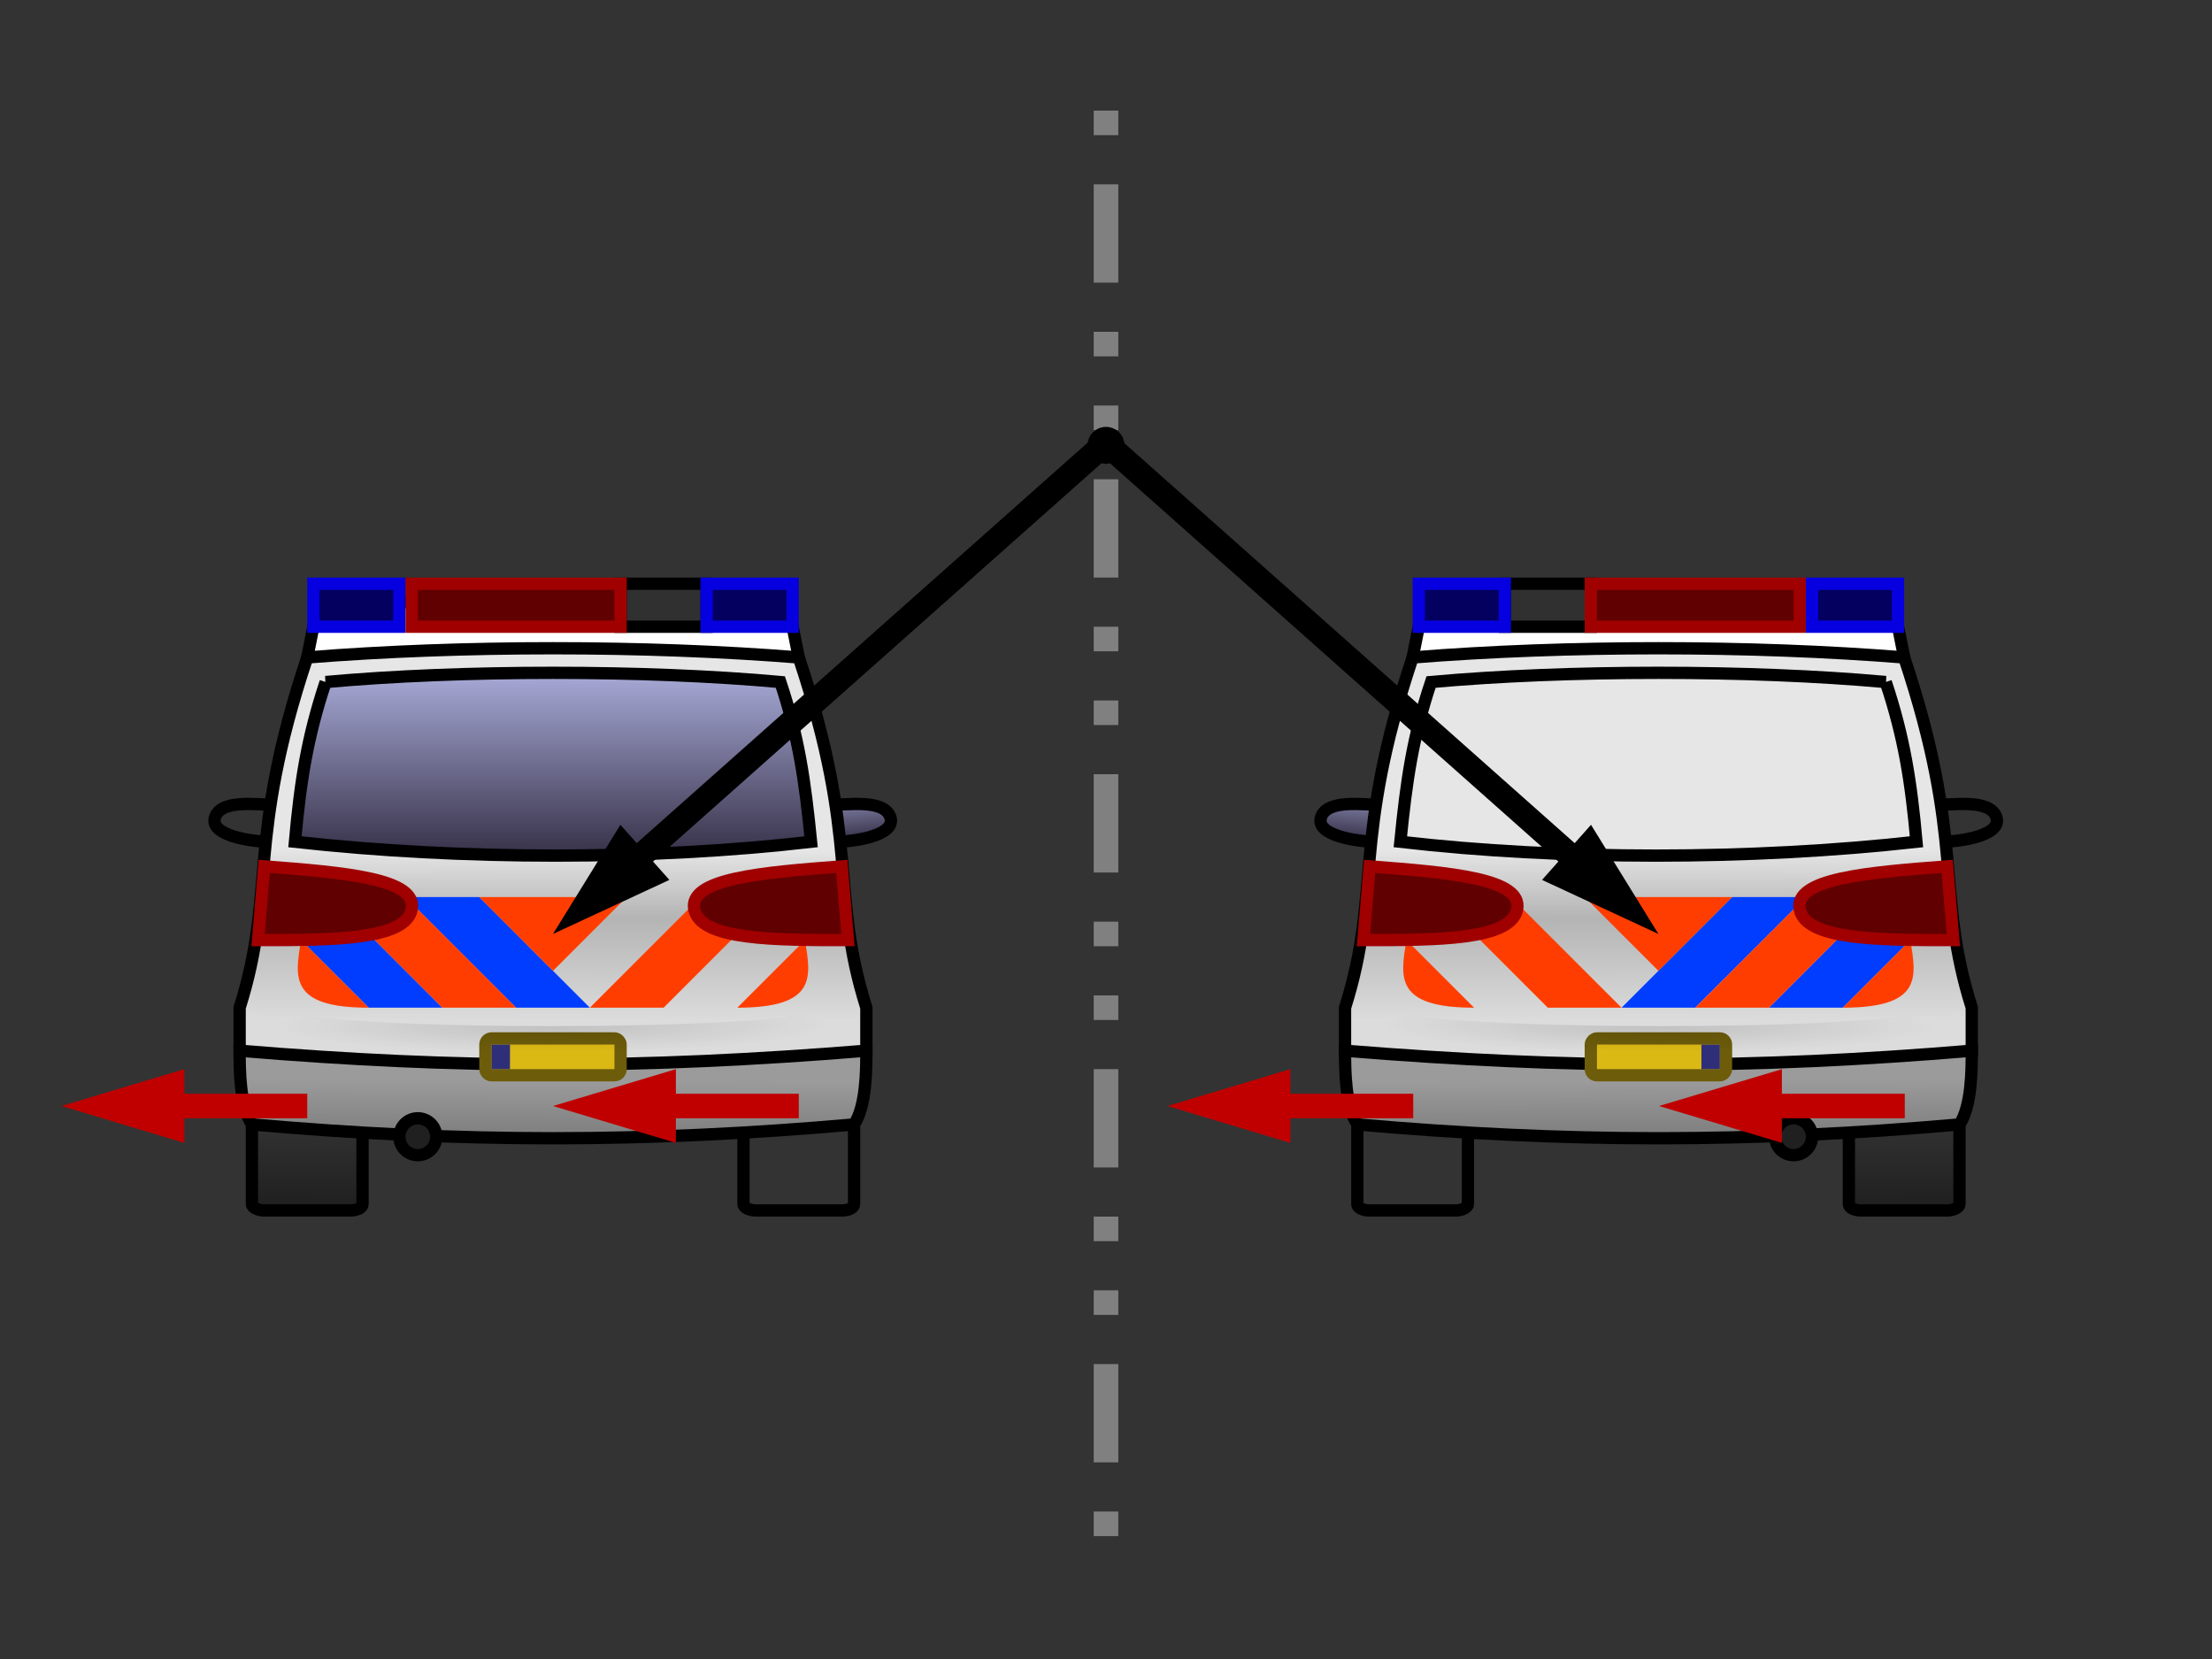<svg height="135" width="180" xmlns="http://www.w3.org/2000/svg" xmlns:xlink="http://www.w3.org/1999/xlink"><rect width="100%" height="100%" fill="#333333" stroke="none"/><linearGradient id="a"><stop offset="0" stop-color="#202020"/><stop offset="1" stop-color="#303030"/></linearGradient><linearGradient id="b"><stop offset="0" stop-color="#3a344c"/><stop offset="1" stop-color="#a8abd8"/></linearGradient><linearGradient id="c" gradientUnits="userSpaceOnUse" x1="45" x2="45" xlink:href="#b" y1="53.237" y2="38.636"/><linearGradient id="d" gradientUnits="userSpaceOnUse" x1="44.982" x2="45" y1="76.163" y2="71.938"><stop offset="0" stop-color="#808080"/><stop offset="1" stop-color="#9b9b9b"/></linearGradient><linearGradient id="e" gradientUnits="userSpaceOnUse" x1="-15.024" x2="-15" xlink:href="#a" y1="82.003" y2="76.163"/><linearGradient id="f" gradientUnits="userSpaceOnUse" x1="24.976" x2="25" xlink:href="#a" y1="82.003" y2="76.163"/><linearGradient id="g" gradientUnits="userSpaceOnUse" x1="44.982" x2="45" y1="67.03" y2="53.112"><stop offset="0" stop-color="#dcdcdc"/><stop offset=".6" stop-color="#b4b4b4"/><stop offset="1" stop-color="#e6e6e6"/></linearGradient><radialGradient id="h" cx="23.422" cy="44.596" gradientTransform="matrix(-.885 .002 -0 -.086 65.73 71.236)" gradientUnits="userSpaceOnUse" r="25.5"><stop offset="0" stop-opacity=".125"/><stop offset="1" stop-opacity="0"/></radialGradient><linearGradient id="i" gradientUnits="userSpaceOnUse" x1="20.459" x2="20.956" xlink:href="#b" y1="52.18" y2="47.521"/><g fill="#808080" transform="translate(0 7)"><g id="j" fill="#808080"><path d="m89 2h2v2h-2z" fill="#808080" fill-rule="evenodd"/><path d="m89 8h2v8h-2z" fill="#808080" fill-rule="evenodd"/><path d="m89 20h2v2h-2z" fill="#808080" fill-rule="evenodd"/></g><g fill="#808080"><use height="135" transform="translate(0 24)" width="180" xlink:href="#j"/><use height="135" transform="translate(0 48)" width="180" xlink:href="#j"/><use height="135" transform="translate(0 72)" width="180" xlink:href="#j"/><use height="135" transform="translate(0 96)" width="180" xlink:href="#j"/></g></g><g id="k" transform="translate(0 16)"><path d="m25 37.5.5-2.5 2-2h35l2 2 .5 2.5-1.5 2h-37z" fill="#fff" fill-rule="evenodd" stroke="#000"/><path d="m50.5 31.5h7v3.5h-7z" fill="#303030" fill-rule="evenodd" stroke="#000"/><use height="135" transform="matrix(-1 0 0 1 89.952 0)" width="180" xlink:href="#l"/><path id="l" d="m22 52.5c-1.5 0-5-.5-4.5-2s3.5-1 5-1l-.5 3z" fill="url(#i)" fill-rule="evenodd" stroke="#000"/><rect id="m" fill="url(#f)" fill-rule="evenodd" height="15" rx="1" ry=".5" stroke="#000" width="9" x="20.5" y="67.5"/><use fill="url(#e)" height="135" transform="translate(40)" width="180" xlink:href="#m"/><path d="m19.5 69.5h51c0 1.5 0 4.5-1 6-17 1.5-32 1.5-49 0-1-1.5-1-4.5-1-6z" fill="url(#d)" fill-rule="evenodd" stroke="#000"/><path d="m19.5 69.5v-3.5c3-9.5.5-13.5 5.5-28.5 12.5-1 27.5-1 40 0 5 15 2.5 19 5.5 28.5v3.5c-18.5 1.5-33 1.5-51 0z" fill="url(#g)" fill-rule="evenodd" stroke="#000"/><rect fill="#dbb915" fill-rule="evenodd" height="3" rx=".5" stroke="#6d5c0a" width="11" x="39.5" y="68.5"/><path d="m34.5 76.5a1.5 1.5 0 1 1 -3 0 1.5 1.5 0 1 1 3 0z" fill="#202020" fill-rule="evenodd" stroke="#000" transform="translate(1)"/><path d="m26.5 39.5c11-1 26-1 37 0 1.5 4.5 2 8 2.5 13-13 1.5-28.5 1.5-42 0 .44-4.894 1-8.5 2.5-13z" fill="url(#c)" fill-rule="evenodd" stroke="#000"/><g fill="#013dff" transform="translate(0 -.5)"><path d="m33 57.5h6l9 9h-6z" fill="#013dff" fill-rule="evenodd"/><path d="m21 57.5h6l9 9h-6z" fill="#013dff" fill-rule="evenodd"/></g><g fill="#ff3d01" transform="translate(0 -.5)"><path d="m39 57.5 6 6 6-6z" fill="#ff3d01" fill-rule="evenodd"/><path d="m63 57.5h-6l-9 9h6z" fill="#ff3d01" fill-rule="evenodd"/><path id="n" d="m65.5 61-5.5 5.5c6.5 0 6-2.5 5.5-5.5z" fill="#ff3d01" fill-rule="evenodd"/><path d="m27 57.5h6l9 9h-6z" fill="#ff3d01" fill-rule="evenodd"/><use fill="#ff3d01" height="135" transform="matrix(-1 0 0 1 90 0)" width="180" xlink:href="#n"/></g><path id="o" d="m21.5 54.5c6.604.504 12.5 1 12 3.5s-6.5 2.5-12.5 2.5z" fill="#600000" fill-rule="evenodd" stroke="#a00000"/><use height="135" transform="matrix(-1 0 0 1 90 0)" width="180" xlink:href="#o"/><path d="m22.5 66c2 2 42.5 2 45 0l2.5 4h-50z" fill="url(#h)" fill-rule="evenodd"/><path d="m40 69h1.5v2h-1.5z" fill="#2f2f79" fill-rule="evenodd"/><path d="m25.5 31.5h7v3.5h-7z" fill="#040060" fill-rule="evenodd" stroke="#0600e0"/><path d="m57.5 31.5h7v3.5h-7z" fill="#040060" fill-rule="evenodd" stroke="#0600e0"/><path d="m33.5 31.5h17v3.5h-17z" fill="#600000" fill-rule="evenodd" stroke="#a00000"/><path d="m45 60 9.469-4.398-1.328-1.495 37.383-33.204-1.328-1.495-37.383 33.204-1.328-1.495z" fill-rule="evenodd"/></g><use height="135" transform="matrix(-1 0 0 1 179.952 0)" width="180" xlink:href="#k"/><g transform="translate(0 15)"><path id="p" d="m5 75 10 3v-2h10v-2h-10v-2z" fill="#c00000" fill-rule="evenodd"/><use height="135" transform="translate(40)" width="180" xlink:href="#p"/><use height="135" transform="translate(90)" width="180" xlink:href="#p"/><use height="135" transform="translate(130)" width="180" xlink:href="#p"/></g><path d="m91.5 36.5a1.5 1.5 0 1 1 -3 0 1.5 1.5 0 1 1 3 0z" fill-rule="evenodd" transform="translate(0 -.261)"/></svg>